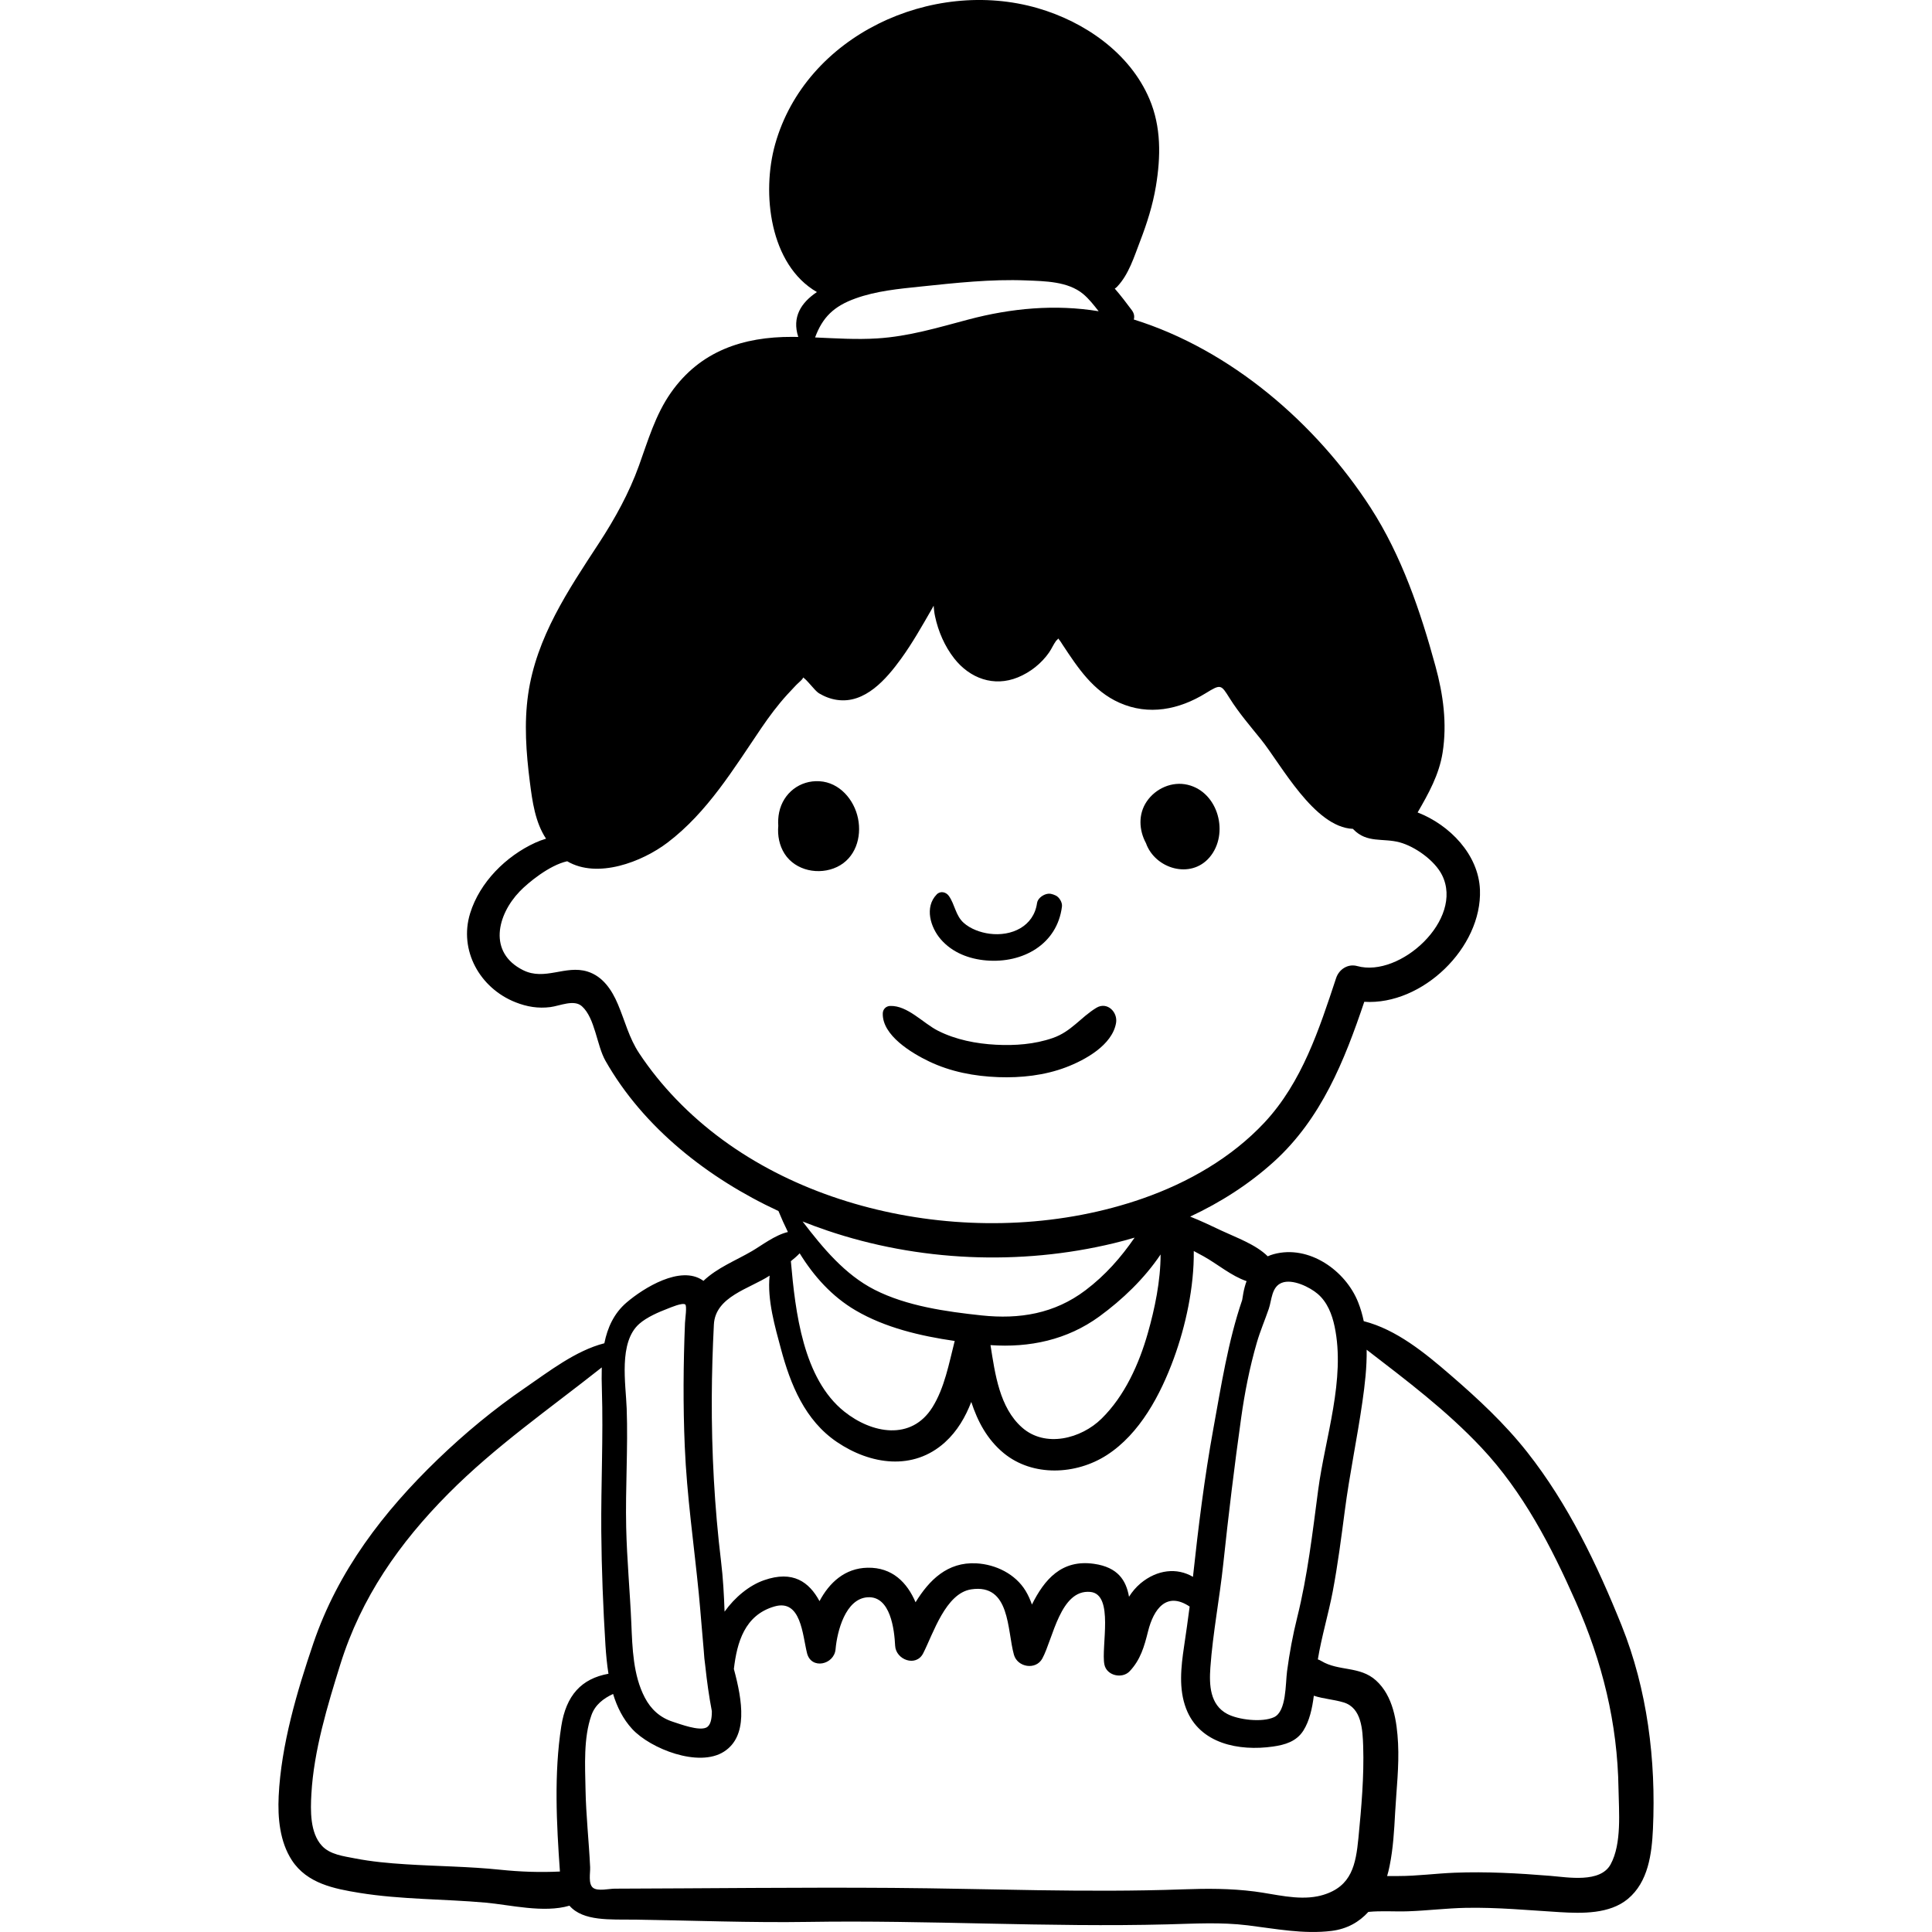 <?xml version="1.0" encoding="iso-8859-1"?>
<!-- Generator: Adobe Illustrator 19.0.0, SVG Export Plug-In . SVG Version: 6.00 Build 0)  -->
<svg version="1.1" id="Capa_1" xmlns="http://www.w3.org/2000/svg" xmlns:xlink="http://www.w3.org/1999/xlink" x="0px" y="0px"
	 viewBox="0 0 511.999 511.999" style="enable-background:new 0 0 511.999 511.999;" xml:space="preserve">
<g>
	<g>
		<path d="M290.543,267.083c-4.205,2.558-6.623,6.289-11.538,7.996c-4.827,1.677-10.017,2.05-15.087,1.785
			c-5.232-0.273-10.637-1.325-15.34-3.705c-3.969-2.008-8.066-6.739-12.691-6.573c-1.077,0.039-1.904,0.859-1.941,1.941
			c-0.205,5.859,7.692,10.573,12.249,12.755c5.738,2.748,12.024,3.938,18.354,4.171c6.023,0.223,12.29-0.463,17.947-2.612
			c5.066-1.925,12.258-5.872,13.27-11.743C296.264,268.21,293.4,265.347,290.543,267.083z"/>
	</g>
</g>
<g>
	<g>
		<path d="M429.728,430.729c-6.479-16.103-14.178-32.174-24.974-45.863c-5.989-7.608-13.149-14.259-20.462-20.563
			c-6.631-5.724-14.219-11.978-22.886-14.178c-0.347-1.69-0.825-3.351-1.467-4.97c-3.31-8.423-13.026-15.339-22.387-12.792
			c-0.561,0.152-1.09,0.346-1.589,0.57c-3.178-3.147-8.372-4.98-12.212-6.783c-2.668-1.253-5.479-2.618-8.342-3.738
			c8.087-3.778,15.665-8.626,22.245-14.605c12.507-11.366,18.638-26.705,23.894-42.318c15.358,0.978,31.247-14.341,30.657-29.689
			c-0.367-9.299-7.985-17.183-16.521-20.492c2.903-5.011,5.693-10.002,6.62-15.838c1.222-7.72,0.163-15.431-1.884-22.906
			c-3.963-14.534-8.974-29.282-17.192-42.013c-14.494-22.397-37.074-41.871-62.76-49.876c0.223-0.764,0.111-1.63-0.541-2.495
			c-1.405-1.875-2.893-3.85-4.502-5.694c0.225-0.143,0.449-0.306,0.643-0.52c3.076-3.249,4.471-7.873,6.06-12.008
			c1.823-4.726,3.361-9.574,4.196-14.575c1.304-7.842,1.437-15.756-1.721-23.171c-5.185-12.171-17.172-20.441-29.598-24.047
			c-28.081-8.127-61.477,7.222-69.584,36.065c-3.637,12.945-1.447,31.95,11.07,39.172c-4.206,2.811-6.66,6.65-4.939,11.896
			c-0.529-0.01-1.06-0.02-1.589-0.02c-13.007-0.051-24.413,3.738-32.164,14.789c-4.115,5.867-6.061,12.66-8.464,19.321
			c-2.607,7.251-6.346,14.015-10.541,20.451c-8.199,12.538-16.653,25.015-18.833,40.18c-1.101,7.7-0.529,15.471,0.448,23.161
			c0.673,5.296,1.426,10.745,4.298,15.084c-0.987,0.295-1.955,0.652-2.861,1.069c-7.741,3.544-14.708,10.46-17.254,18.7
			c-3.045,9.849,2.598,19.86,12.019,23.578c3.025,1.202,6.01,1.69,9.228,1.283c2.536-0.326,6.284-2.108,8.372-0.224
			c3.504,3.137,3.922,10.378,6.243,14.453c10.094,17.773,27.255,31.187,45.854,39.823c0.011,0.01,0.011,0.021,0.011,0.041
			c0.764,1.854,1.588,3.697,2.484,5.51c-3.433,0.805-7.008,3.596-9.513,5.052c-4.39,2.567-9.136,4.359-12.884,7.904
			c-0.061-0.041-0.112-0.091-0.174-0.143c-5.917-4.064-15.654,2.006-20.166,5.856c-3.381,2.882-5.082,6.702-5.907,10.816
			c-7.618,1.946-14.737,7.517-21.012,11.815c-8.271,5.673-15.919,11.998-23.141,18.954c-14.452,13.933-26.431,29.567-32.959,48.725
			c-4.339,12.752-8.545,26.97-9.196,40.516c-0.275,5.755,0.285,12.1,3.523,17.04c4.014,6.11,11.143,7.506,17.915,8.606
			c11.082,1.782,22.285,1.589,33.438,2.587c6.457,0.581,15.358,2.811,22.183,0.805c3.656,4.196,10.878,3.606,17.294,3.697
			c15.328,0.213,30.616,0.845,45.955,0.601c31.747-0.509,63.482,1.477,95.23,0.651c7.16-0.183,14.116-0.621,21.256,0.255
			c7.374,0.906,14.799,2.394,22.244,1.477c4.135-0.52,7.322-2.374,9.736-5.032c3.474-0.347,6.987-0.041,10.49-0.163
			c5.124-0.173,10.217-0.814,15.35-0.916c8.352-0.163,16.571,0.641,24.892,1.141c5.918,0.356,13.19,0.519,18.028-3.494
			c5.418-4.492,6.354-11.937,6.66-18.537C438.884,466.468,436.562,447.738,429.728,430.729z M333.079,355.776
			c0.891-3.062,2.15-5.972,3.17-8.956c0.783-2.291,0.71-5.764,3.402-6.85c2.861-1.151,7.455,1.13,9.553,2.923
			c2.547,2.18,3.799,5.429,4.472,8.616c2.964,14.015-2.516,29.476-4.35,43.368c-1.497,11.326-2.801,22.682-5.561,33.783
			c-1.172,4.716-2.037,9.391-2.679,14.208c-0.448,3.341-0.133,10.664-3.453,12.202c-3.146,1.456-9.482,0.703-12.415-0.866
			c-4.583-2.434-4.787-7.669-4.461-12.273c0.651-9.146,2.454-18.354,3.422-27.5c1.375-12.955,2.943-25.9,4.757-38.805
			c0.464-3.299,1.018-6.589,1.687-9.856C331.311,362.408,332.122,359.072,333.079,355.776z M226.709,79.091
			c5.5-1.986,11.458-2.546,17.243-3.147c9.299-0.968,18.619-2.006,27.979-1.63c4.971,0.204,11.03,0.234,15.074,3.565
			c1.599,1.324,2.861,2.964,4.145,4.604c-11.479-1.884-23.15-0.825-34.537,2.2c-8.076,2.139-15.736,4.471-24.139,5
			c-5.51,0.346-10.979-0.02-16.469-0.254C217.98,84.092,220.954,81.158,226.709,79.091z M179.165,291.286
			c-3.605-3.748-6.885-7.792-9.757-12.13c-2.729-4.104-3.769-8.576-5.673-13.057c-1.59-3.748-3.973-7.364-8.066-8.637
			c-5.826-1.792-11.275,2.526-17.04-0.356c-9.34-4.665-6.896-14.646-0.896-20.879c2.159-2.241,7.822-6.946,12.578-7.985
			c8.036,4.726,19.852,0.173,26.583-4.939c10.593-8.036,17.509-19.545,24.872-30.372c2.108-3.096,4.318-6.06,6.835-8.83
			c0.764-0.846,1.537-1.66,2.321-2.485c0.591-0.631,2.108-1.803,1.844-2.088c0.947,0.387,3.116,3.504,4.258,4.196
			c1.466,0.876,3.075,1.507,4.767,1.752c7.435,1.11,13.098-5.521,16.998-10.898c3.005-4.146,5.521-8.617,8.067-13.037
			c0.192-0.336,0.387-0.673,0.57-1.019c0.061,0.927,0.163,1.864,0.366,2.801c0.846,3.992,2.557,7.954,5.082,11.173
			c4.125,5.266,10.49,7.628,16.877,5.011c3.279-1.344,6.223-3.667,8.26-6.59c0.683-0.978,1.172-2.169,1.885-3.126
			c0.274-0.224,0.447-0.417,0.55-0.581c0.428,0.54,0.825,1.09,1.171,1.681c4.044,6.121,8.047,12.222,15.023,15.339
			c7.791,3.473,15.838,1.823,22.875-2.516c4.033-2.475,4.044-2.342,6.355,1.334c2.414,3.85,5.438,7.364,8.291,10.897
			c5.266,6.519,14.096,23.314,24.373,23.711c0.04,0.051,0.081,0.092,0.122,0.133c3.616,3.737,7.812,2.24,12.263,3.442
			c4.084,1.1,9.309,4.817,11.234,8.678c5.866,11.753-11.123,27.265-22.479,24.108c-2.455-0.683-4.817,0.845-5.592,3.177
			c-4.481,13.546-9.034,27.612-18.975,38.276c-8.719,9.33-20.238,15.929-32.216,20.115c-21.093,7.374-44.753,8.362-66.559,3.85
			C214.915,317.003,194.433,307.185,179.165,291.286z M231.771,341.793c-7.872-4.003-13.709-11.082-19.076-18.089
			c2.129,0.846,4.268,1.64,6.406,2.363c24.24,8.24,51.19,9.401,76.063,3.402c1.854-0.448,3.687-0.947,5.52-1.487
			c-3.605,5.225-7.699,9.931-13.037,13.964c-8.198,6.192-17.467,7.72-27.52,6.65C250.756,347.599,240.255,346.122,231.771,341.793z
			 M253.007,355.37c-1.518,5.948-2.669,12.375-5.897,17.559c-5.602,8.963-16.071,6.977-23.354,1.161
			c-10.928-8.718-12.985-26.369-14.167-39.864c0.835-0.662,1.63-1.354,2.333-2.087c3.748,6.07,8.535,11.438,14.818,15.125
			C234.571,351.856,243.881,354.046,253.007,355.37z M291.343,348.872c6.092-4.451,11.917-10.002,16.226-16.429
			c0,7.007-1.548,14.412-3.382,20.839c-2.322,8.179-6.121,16.642-12.273,22.682c-5.377,5.296-14.91,7.813-21.093,2.313
			c-5.928-5.266-7.109-14.086-8.331-21.807C272.816,357.193,282.788,355.105,291.343,348.872z M189.185,351.019
			c0.376-7.438,9.465-9.488,14.775-12.966c-0.691,6.416,1.488,13.782,2.979,19.355c2.544,9.537,6.391,19.014,14.857,24.739
			c8.833,5.98,20.187,7.727,28.641,0.068c3.273-2.97,5.396-6.674,6.961-10.685c1.693,5.176,4.223,9.956,8.588,13.557
			c7.701,6.335,19.191,5.77,27.315,0.536c8.797-5.651,14.271-16.074,17.766-25.612c3.139-8.592,5.403-18.917,5.294-28.48
			c0.875,0.479,1.761,0.949,2.626,1.419c3.653,2.032,7.336,5.204,11.368,6.564c-0.379,1.007-0.655,2.066-0.86,3.166
			c-0.103,0.611-0.205,1.222-0.308,1.843c-3.742,10.923-5.592,22.899-7.634,34.069c-2.37,12.993-3.986,26.16-5.409,39.287
			c-4.244-2.501-9.49-1.927-13.874,1.713c-1.244,1.047-2.244,2.248-3.07,3.561c-0.769-4.35-2.934-7.806-9.247-8.721
			c-8.676-1.254-13.205,4.23-16.483,10.785c-0.437-1.243-0.965-2.456-1.655-3.598c-2.713-4.495-7.936-7.048-13.088-7.32
			c-7.649-0.408-12.482,4.444-16.096,10.316c-2.225-5.218-6.16-9.287-12.72-9.153c-5.989,0.114-10.119,3.929-12.733,8.854
			c-2.742-5.065-7.037-8.239-14.72-5.54c-3.842,1.34-7.686,4.461-10.44,8.328c-0.157-4.461-0.396-8.913-0.93-13.303
			c-1.743-14.414-2.519-28.969-2.458-43.483C188.657,363.903,188.86,357.436,189.185,351.019z M169.439,350.807
			c2.027-1.772,5.103-3.086,7.578-4.034c0.651-0.244,3.799-1.619,4.572-1.079c0.51,0.356-0.02,3.9-0.061,4.889
			c-0.438,10.888-0.529,21.806-0.061,32.694c0.549,13.148,2.443,26.043,3.727,39.11c0.489,5.041,0.846,10.042,1.305,15.002
			c0.07,1.386,0.224,2.781,0.417,4.197c0.428,3.972,0.968,7.934,1.731,11.896c0.011,2.098-0.356,3.809-1.477,4.339
			c-1.997,0.947-6.865-0.896-8.861-1.538c-3.381-1.09-5.795-3.279-7.435-6.417c-3.097-5.917-3.29-13.128-3.565-19.647
			c-0.366-8.474-1.171-16.917-1.364-25.392c-0.234-10.521,0.509-21.042,0.132-31.553
			C165.843,366.727,163.857,355.686,169.439,350.807z M148.742,457.495c-1.944,12.548-1.262,25.768-0.356,38.479
			c-5.285,0.254-10.449,0.082-15.848-0.479c-8.331-0.866-16.693-0.906-25.045-1.446c-4.502-0.285-9.004-0.692-13.444-1.558
			c-2.983-0.591-6.59-0.988-8.759-3.361c-3.168-3.453-3.015-9.359-2.771-13.699c0.642-11.509,4.268-23.436,7.68-34.385
			c5.53-17.711,15.624-32.124,28.609-45.211c12.467-12.558,26.898-22.55,40.669-33.458c-0.061,1.996-0.03,3.992,0.03,5.907
			c0.388,12.518-0.254,25.004-0.163,37.511c0.082,10.032,0.489,20.248,1.11,30.27c0.163,2.445,0.388,4.98,0.795,7.496
			C154.079,444.855,150.016,449.286,148.742,457.495z M360.001,487.052c-0.693,7.109-1.793,12.813-9.31,15.104
			c-0.499,0.153-0.998,0.275-1.497,0.376c-5.449,1.09-11.295-0.57-16.684-1.263c-6.426-0.825-12.619-0.805-19.076-0.57
			c-25.656,0.927-51.322-0.204-76.979-0.387c-24.505-0.173-49.051,0.132-73.557,0.204c-1.471,0-4.476,0.747-5.732-0.228
			c-1.338-1.039-0.703-3.974-0.775-5.489c-0.326-6.884-1.1-13.737-1.223-20.642c-0.121-6.233-0.55-13.587,1.549-19.565
			c0.998-2.852,3.219-4.472,5.754-5.684c1.039,3.422,2.618,6.631,5.063,9.289c4.848,5.245,17.631,10.297,24.322,6.009
			c6.396-4.094,4.929-13.393,2.627-21.908c0.825-7.048,2.852-14.27,10.725-16.561c7.079-2.067,7.445,7.476,8.658,12.354
			c1.1,4.451,7.2,3.106,7.566-1.029c0.408-4.685,2.607-13.424,8.525-13.77c6.04-0.346,7.048,8.565,7.262,12.843
			c0.184,3.708,5.521,5.734,7.426,2.017c2.678-5.245,5.947-15.929,12.741-16.958c10.398-1.568,9.481,10.827,11.315,17.335
			c0.938,3.331,5.806,4.146,7.526,0.988c2.831-5.225,4.776-18.394,12.722-17.641c6.396,0.611,2.79,14.626,3.727,19.25
			c0.602,2.964,4.717,3.86,6.692,1.772c2.882-3.045,3.881-6.59,4.868-10.552c1.477-5.938,4.899-10.685,11.03-6.59
			c-0.458,3.544-0.957,7.068-1.487,10.613c-0.805,5.408-1.456,11.173,0.541,16.408c3.574,9.391,14.086,11.346,22.987,10.083
			c3.229-0.458,6.253-1.334,8.097-4.237c1.619-2.567,2.343-5.867,2.771-9.238c2.566,0.846,5.174,0.958,7.894,1.772
			c4.797,1.446,5.031,7.262,5.184,11.591C361.519,470.767,360.774,479.067,360.001,487.052z M426.824,494.08
			c-2.739,4.99-11.295,3.422-16.021,3.035c-8.443-0.683-16.847-1.161-25.33-0.825c-4.961,0.193-9.89,0.876-14.85,0.876
			c-1.019,0-2.017,0-3.025,0.01c0.255-0.866,0.479-1.752,0.652-2.648c0.957-4.675,1.222-9.442,1.477-14.198
			c0.336-6.101,1.08-12.222,0.773-18.333c-0.295-5.815-1.293-12.548-5.846-16.663c-4.278-3.871-9.9-2.383-14.473-5.144
			c-0.316-0.183-0.622-0.336-0.938-0.438c0.998-6.08,2.801-11.967,3.952-18.018c1.334-7.068,2.251-14.208,3.188-21.337
			c1.263-9.716,3.29-19.26,4.675-28.946c0.642-4.451,1.191-9.136,1.121-13.76c10.592,8.158,21.144,16.082,30.422,25.951
			c11.021,11.723,18.537,26.237,24.994,40.852c7.027,15.909,11.071,32.104,11.326,49.571
			C429.015,480.065,429.829,488.59,426.824,494.08z"/>
	</g>
</g>
<g>
	<g>
		<path d="M227.383,216.884c-1.015-4.964-4.889-9.526-10.193-9.849c-5.223-0.318-9.646,3.147-10.707,8.234
			c-0.241,1.156-0.317,2.375-0.232,3.592c-0.229,2.567,0.274,5.206,1.665,7.385c2.894,4.532,9.173,5.765,13.901,3.508
			C226.682,227.432,228.415,221.928,227.383,216.884z"/>
	</g>
</g>
<g>
	<g>
		<path d="M314.769,207.982c-4.152-0.997-8.523,0.951-10.881,4.427c-2.277,3.355-2.065,7.58-0.197,11.031
			c2.401,6.795,11.865,9.657,16.873,3.738C325.796,220.996,322.914,209.938,314.769,207.982z"/>
	</g>
</g>
<g>
	<g>
		<path d="M279.767,237.315c-0.904-0.411-1.618-0.635-2.592-0.339c-1.017,0.309-2.189,1.21-2.35,2.35
			c-0.869,6.187-6.752,8.892-12.598,8.119c-2.383-0.315-5.064-1.27-6.868-2.907c-2.136-1.939-2.303-4.834-3.893-7.097
			c-0.742-1.055-2.234-1.425-3.222-0.415c-3.301,3.377-1.672,8.755,1.097,11.928c3.067,3.515,7.481,5.193,12.053,5.576
			c9.609,0.806,18.791-4.225,20.039-14.31C281.564,239.171,280.72,237.748,279.767,237.315z"/>
	</g>
</g>
<g>
</g>
<g>
</g>
<g>
</g>
<g>
</g>
<g>
</g>
<g>
</g>
<g>
</g>
<g>
</g>
<g>
</g>
<g>
</g>
<g>
</g>
<g>
</g>
<g>
</g>
<g>
</g>
<g>
</g>
</svg>
